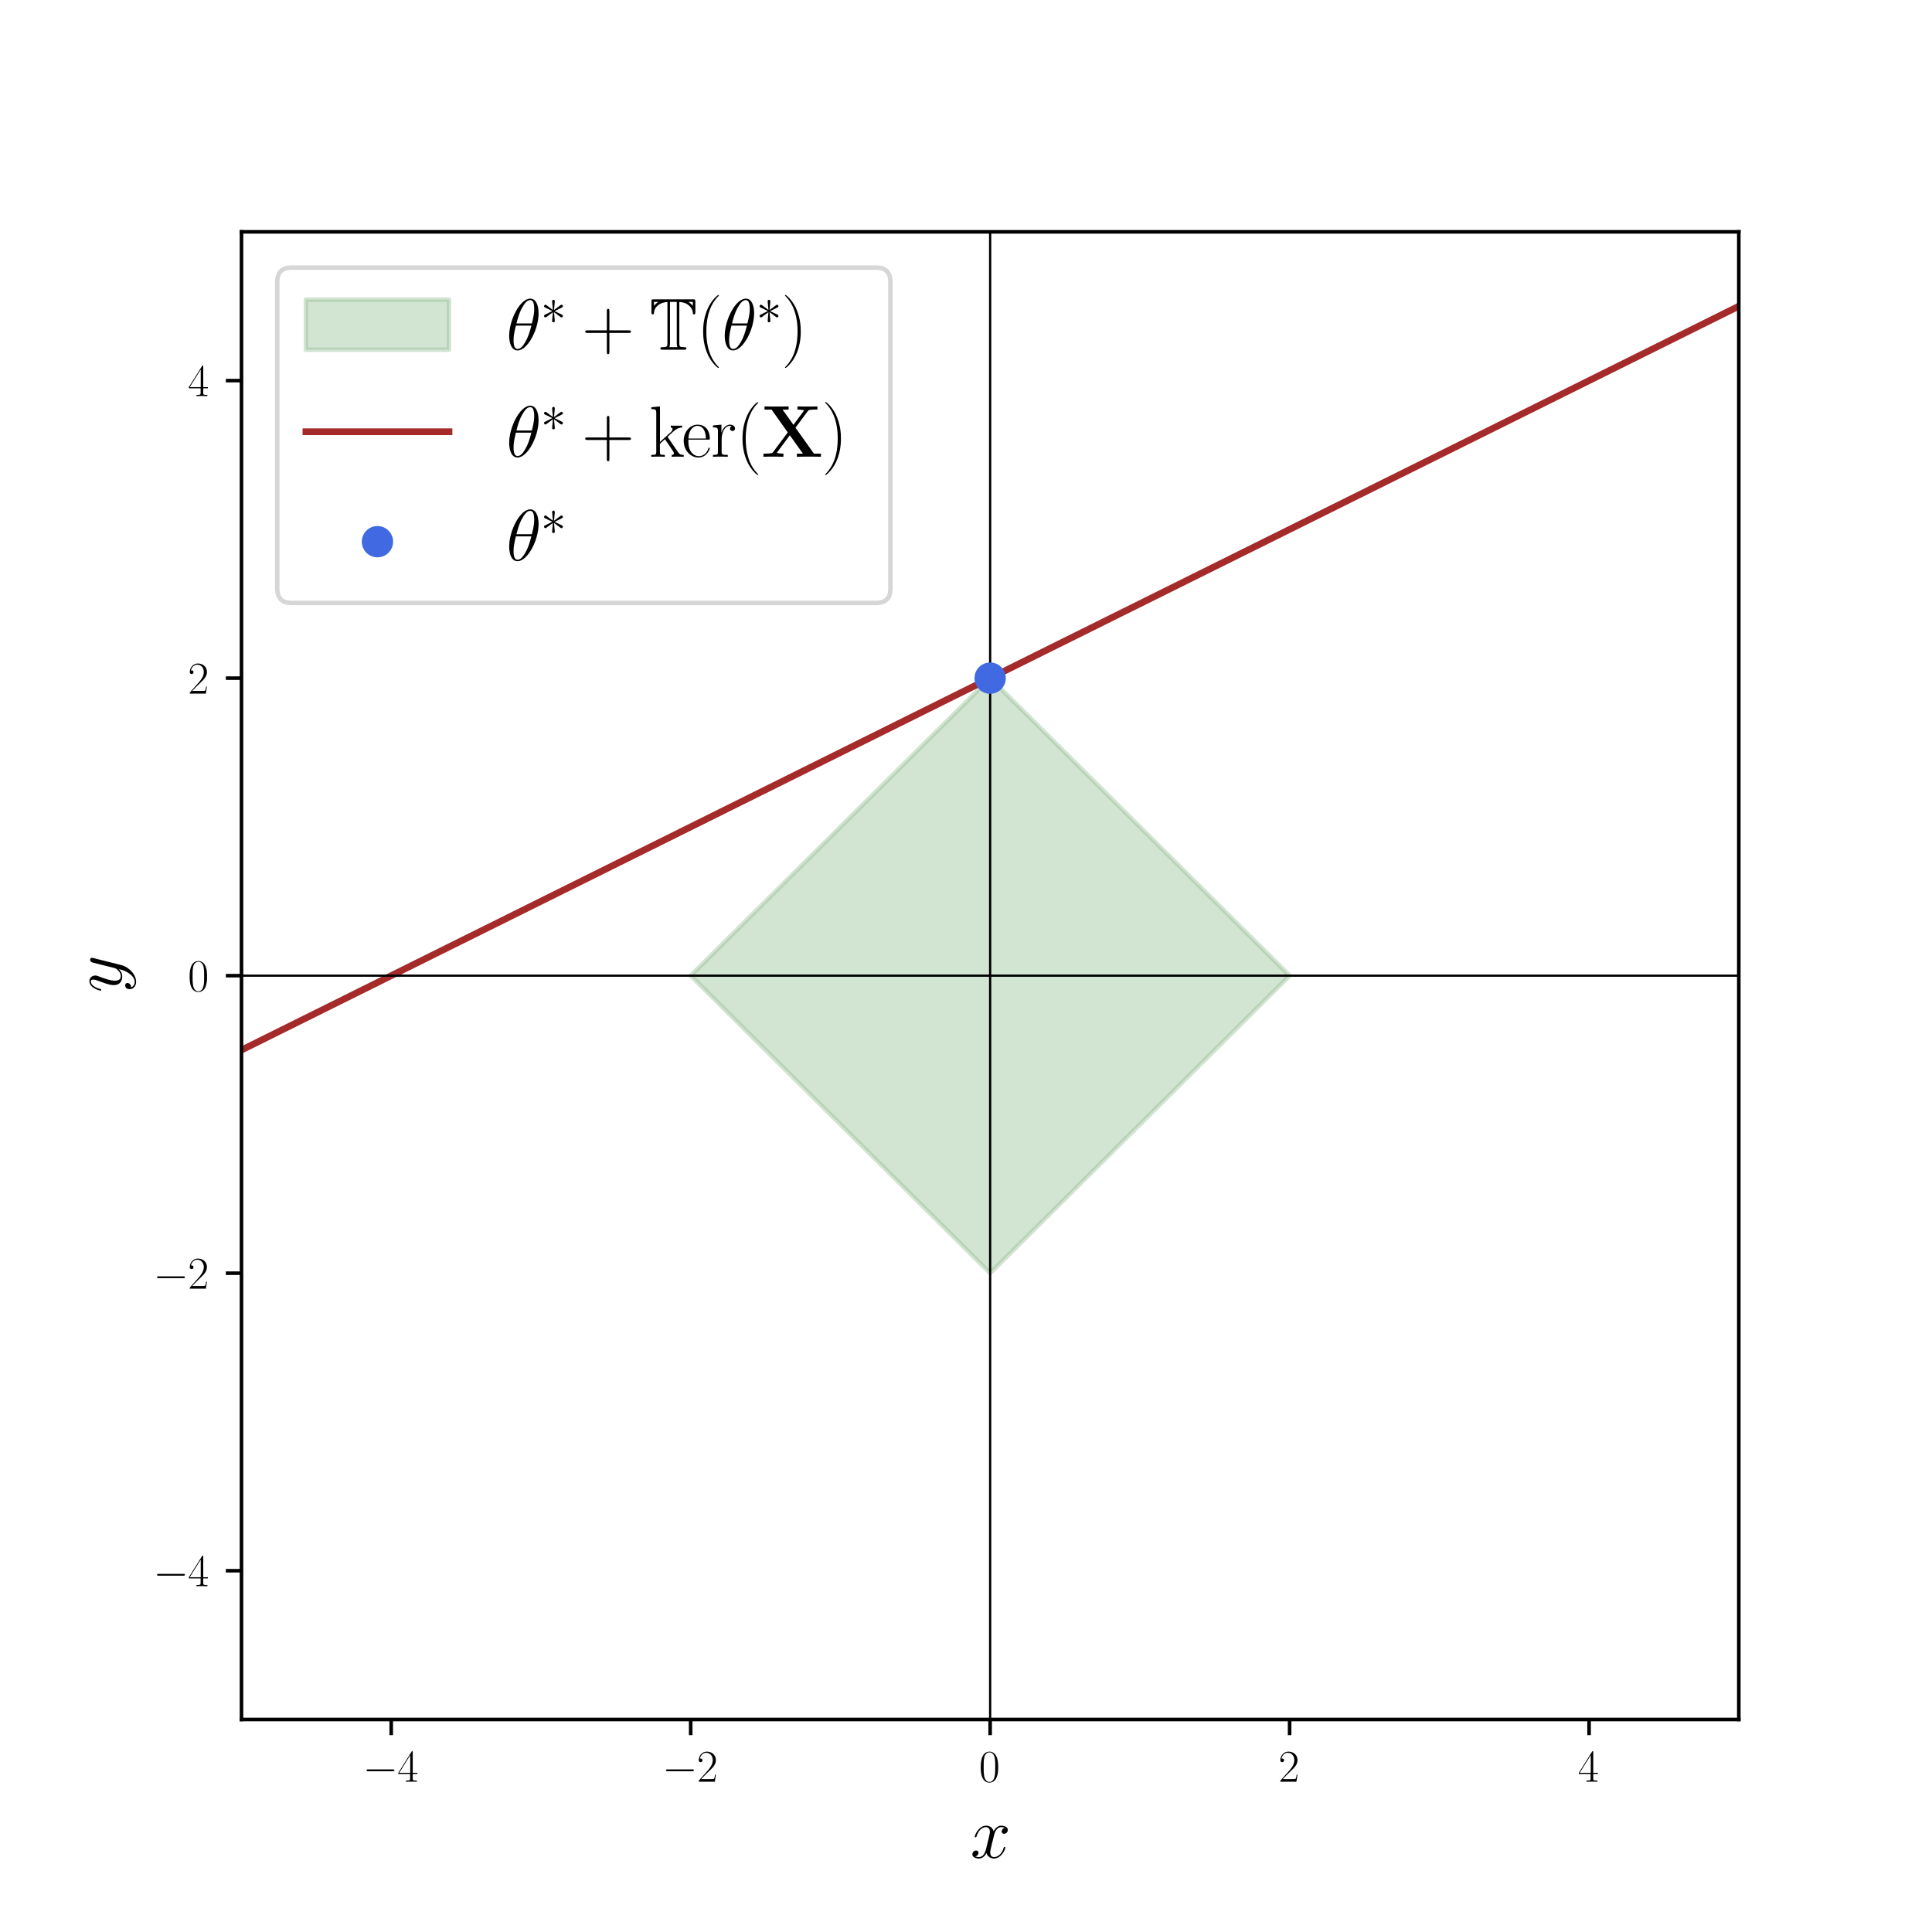 <?xml version="1.0" encoding="utf-8" standalone="no"?>
<!DOCTYPE svg PUBLIC "-//W3C//DTD SVG 1.1//EN"
  "http://www.w3.org/Graphics/SVG/1.1/DTD/svg11.dtd">
<svg xmlns:xlink="http://www.w3.org/1999/xlink" width="432pt" height="432pt" viewBox="0 0 432 432" xmlns="http://www.w3.org/2000/svg" version="1.1">
 <defs>
  <style type="text/css">*{stroke-linejoin: round; stroke-linecap: butt}</style>
 </defs>
 <g id="figure_1">
  <g id="patch_1">
   <path d="M 0 432 
L 432 432 
L 432 0 
L 0 0 
z
" style="fill: #ffffff"/>
  </g>
  <g id="axes_1">
   <g id="patch_2">
    <path d="M 54 384.48 
L 388.8 384.48 
L 388.8 51.84 
L 54 51.84 
z
" style="fill: #ffffff"/>
   </g>
   <g id="patch_3">
    <path d="M 288.36 218.16 
L 221.4 151.632 
L 154.44 218.16 
L 221.4 284.688 
z
" clip-path="url(#pe92cd6b730)" style="fill: #8fbc8f; opacity: 0.4; stroke: #8fbc8f; stroke-linejoin: miter"/>
   </g>
   <g id="matplotlib.axis_1">
    <g id="xtick_1">
     <g id="line2d_1">
      <defs>
       <path id="me3118ab0d7" d="M 0 0 
L 0 3.5 
" style="stroke: #000000; stroke-width: 0.8"/>
      </defs>
      <g>
       <use xlink:href="#me3118ab0d7" x="87.48" y="384.48" style="stroke: #000000; stroke-width: 0.8"/>
      </g>
     </g>
     <g id="text_1">
      <!-- $\mathdefault{−4}$ -->
      <g transform="translate(81.115 398.398) scale(0.1 -0.1)">
       <defs>
        <path id="CMSY10-0" d="M 4218 1472 
C 4326 1472 4442 1472 4442 1600 
C 4442 1728 4326 1728 4218 1728 
L 755 1728 
C 646 1728 531 1728 531 1600 
C 531 1472 646 1472 755 1472 
L 4218 1472 
z
" transform="scale(0.016)"/>
        <path id="CMR17-34" d="M 2150 4147 
C 2150 4281 2144 4288 2029 4288 
L 128 1254 
L 128 1088 
L 1779 1088 
L 1779 460 
C 1779 230 1766 166 1318 166 
L 1197 166 
L 1197 0 
C 1402 12 1747 12 1965 12 
C 2182 12 2528 12 2733 0 
L 2733 166 
L 2611 166 
C 2163 166 2150 230 2150 460 
L 2150 1088 
L 2803 1088 
L 2803 1254 
L 2150 1254 
L 2150 4147 
z
M 1798 3723 
L 1798 1254 
L 256 1254 
L 1798 3723 
z
" transform="scale(0.016)"/>
       </defs>
       <use xlink:href="#CMSY10-0" transform="scale(0.996)"/>
       <use xlink:href="#CMR17-34" transform="translate(77.487 0) scale(0.996)"/>
      </g>
     </g>
    </g>
    <g id="xtick_2">
     <g id="line2d_2">
      <g>
       <use xlink:href="#me3118ab0d7" x="154.44" y="384.48" style="stroke: #000000; stroke-width: 0.8"/>
      </g>
     </g>
     <g id="text_2">
      <!-- $\mathdefault{−2}$ -->
      <g transform="translate(148.075 398.398) scale(0.1 -0.1)">
       <defs>
        <path id="CMR17-32" d="M 2669 990 
L 2554 990 
C 2490 537 2438 460 2413 422 
C 2381 371 1920 371 1830 371 
L 602 371 
C 832 620 1280 1073 1824 1596 
C 2214 1966 2669 2400 2669 3033 
C 2669 3788 2067 4224 1395 4224 
C 691 4224 262 3603 262 3027 
C 262 2777 448 2745 525 2745 
C 589 2745 781 2783 781 3007 
C 781 3206 614 3264 525 3264 
C 486 3264 448 3257 422 3244 
C 544 3788 915 4057 1306 4057 
C 1862 4057 2227 3616 2227 3033 
C 2227 2477 1901 1998 1536 1583 
L 262 147 
L 262 0 
L 2515 0 
L 2669 990 
z
" transform="scale(0.016)"/>
       </defs>
       <use xlink:href="#CMSY10-0" transform="scale(0.996)"/>
       <use xlink:href="#CMR17-32" transform="translate(77.487 0) scale(0.996)"/>
      </g>
     </g>
    </g>
    <g id="xtick_3">
     <g id="line2d_3">
      <g>
       <use xlink:href="#me3118ab0d7" x="221.4" y="384.48" style="stroke: #000000; stroke-width: 0.8"/>
      </g>
     </g>
     <g id="text_3">
      <!-- $\mathdefault{0}$ -->
      <g transform="translate(218.909 398.398) scale(0.1 -0.1)">
       <defs>
        <path id="CMR17-30" d="M 2688 2038 
C 2688 2430 2682 3099 2413 3613 
C 2176 4063 1798 4224 1466 4224 
C 1158 4224 768 4082 525 3620 
C 269 3137 243 2539 243 2038 
C 243 1671 250 1112 448 623 
C 723 -39 1216 -128 1466 -128 
C 1760 -128 2208 -7 2470 604 
C 2662 1048 2688 1568 2688 2038 
z
M 1466 -26 
C 1056 -26 813 328 723 816 
C 653 1196 653 1749 653 2109 
C 653 2604 653 3015 736 3407 
C 858 3954 1216 4121 1466 4121 
C 1728 4121 2067 3947 2189 3420 
C 2272 3054 2278 2623 2278 2109 
C 2278 1691 2278 1176 2202 797 
C 2067 96 1690 -26 1466 -26 
z
" transform="scale(0.016)"/>
       </defs>
       <use xlink:href="#CMR17-30" transform="scale(0.996)"/>
      </g>
     </g>
    </g>
    <g id="xtick_4">
     <g id="line2d_4">
      <g>
       <use xlink:href="#me3118ab0d7" x="288.36" y="384.48" style="stroke: #000000; stroke-width: 0.8"/>
      </g>
     </g>
     <g id="text_4">
      <!-- $\mathdefault{2}$ -->
      <g transform="translate(285.869 398.398) scale(0.1 -0.1)">
       <use xlink:href="#CMR17-32" transform="scale(0.996)"/>
      </g>
     </g>
    </g>
    <g id="xtick_5">
     <g id="line2d_5">
      <g>
       <use xlink:href="#me3118ab0d7" x="355.32" y="384.48" style="stroke: #000000; stroke-width: 0.8"/>
      </g>
     </g>
     <g id="text_5">
      <!-- $\mathdefault{4}$ -->
      <g transform="translate(352.829 398.398) scale(0.1 -0.1)">
       <use xlink:href="#CMR17-34" transform="scale(0.996)"/>
      </g>
     </g>
    </g>
    <g id="text_6">
     <!-- $x$ -->
     <g transform="translate(216.965 415.405) scale(0.16 -0.16)">
      <defs>
       <path id="CMMI12-78" d="M 3034 2624 
C 2829 2585 2752 2431 2752 2310 
C 2752 2156 2874 2105 2963 2105 
C 3155 2105 3290 2271 3290 2444 
C 3290 2694 2982 2816 2714 2816 
C 2323 2816 2106 2451 2048 2329 
C 1901 2790 1504 2816 1389 2816 
C 736 2816 390 1993 390 1849 
C 390 1823 416 1790 461 1790 
C 512 1790 525 1829 538 1855 
C 755 2572 1184 2687 1370 2687 
C 1658 2687 1715 2438 1715 2284 
C 1715 2143 1677 1993 1600 1678 
L 1382 778 
C 1286 390 1101 64 762 64 
C 730 64 570 64 435 126 
C 666 166 717 358 717 435 
C 717 563 621 640 499 640 
C 346 640 179 505 179 300 
C 179 57 480 -64 755 -64 
C 1062 -64 1280 153 1414 415 
C 1517 64 1837 -64 2074 -64 
C 2726 -64 3072 751 3072 896 
C 3072 929 3046 955 3008 955 
C 2950 955 2944 922 2925 870 
C 2752 300 2381 64 2093 64 
C 1869 64 1747 204 1747 467 
C 1747 607 1773 712 1875 1146 
L 2099 2039 
C 2195 2425 2413 2687 2707 2687 
C 2720 2687 2899 2687 3034 2624 
z
" transform="scale(0.016)"/>
      </defs>
      <use xlink:href="#CMMI12-78" transform="scale(0.996)"/>
     </g>
    </g>
   </g>
   <g id="matplotlib.axis_2">
    <g id="ytick_1">
     <g id="line2d_6">
      <defs>
       <path id="m8b83ed0c45" d="M 0 0 
L -3.5 0 
" style="stroke: #000000; stroke-width: 0.8"/>
      </defs>
      <g>
       <use xlink:href="#m8b83ed0c45" x="54" y="351.216" style="stroke: #000000; stroke-width: 0.8"/>
      </g>
     </g>
     <g id="text_7">
      <!-- $\mathdefault{−4}$ -->
      <g transform="translate(34.27 354.675) scale(0.1 -0.1)">
       <use xlink:href="#CMSY10-0" transform="scale(0.996)"/>
       <use xlink:href="#CMR17-34" transform="translate(77.487 0) scale(0.996)"/>
      </g>
     </g>
    </g>
    <g id="ytick_2">
     <g id="line2d_7">
      <g>
       <use xlink:href="#m8b83ed0c45" x="54" y="284.688" style="stroke: #000000; stroke-width: 0.8"/>
      </g>
     </g>
     <g id="text_8">
      <!-- $\mathdefault{−2}$ -->
      <g transform="translate(34.27 288.147) scale(0.1 -0.1)">
       <use xlink:href="#CMSY10-0" transform="scale(0.996)"/>
       <use xlink:href="#CMR17-32" transform="translate(77.487 0) scale(0.996)"/>
      </g>
     </g>
    </g>
    <g id="ytick_3">
     <g id="line2d_8">
      <g>
       <use xlink:href="#m8b83ed0c45" x="54" y="218.16" style="stroke: #000000; stroke-width: 0.8"/>
      </g>
     </g>
     <g id="text_9">
      <!-- $\mathdefault{0}$ -->
      <g transform="translate(42.019 221.619) scale(0.1 -0.1)">
       <use xlink:href="#CMR17-30" transform="scale(0.996)"/>
      </g>
     </g>
    </g>
    <g id="ytick_4">
     <g id="line2d_9">
      <g>
       <use xlink:href="#m8b83ed0c45" x="54" y="151.632" style="stroke: #000000; stroke-width: 0.8"/>
      </g>
     </g>
     <g id="text_10">
      <!-- $\mathdefault{2}$ -->
      <g transform="translate(42.019 155.091) scale(0.1 -0.1)">
       <use xlink:href="#CMR17-32" transform="scale(0.996)"/>
      </g>
     </g>
    </g>
    <g id="ytick_5">
     <g id="line2d_10">
      <g>
       <use xlink:href="#m8b83ed0c45" x="54" y="85.104" style="stroke: #000000; stroke-width: 0.8"/>
      </g>
     </g>
     <g id="text_11">
      <!-- $\mathdefault{4}$ -->
      <g transform="translate(42.019 88.563) scale(0.1 -0.1)">
       <use xlink:href="#CMR17-34" transform="scale(0.996)"/>
      </g>
     </g>
    </g>
    <g id="text_12">
     <!-- $y$ -->
     <g transform="translate(27.17 221.965) rotate(-90) scale(0.16 -0.16)">
      <defs>
       <path id="CMMI12-79" d="M 1683 -673 
C 1510 -921 1261 -1152 947 -1152 
C 870 -1152 563 -1139 467 -826 
C 486 -833 518 -833 531 -833 
C 723 -833 851 -666 851 -519 
C 851 -372 730 -320 634 -320 
C 531 -320 307 -397 307 -711 
C 307 -1050 582 -1280 947 -1280 
C 1587 -1280 2234 -673 2413 -7 
L 3040 2483 
C 3046 2515 3059 2553 3059 2591 
C 3059 2687 2982 2752 2886 2752 
C 2829 2752 2694 2726 2643 2534 
L 2170 657 
C 2138 542 2138 530 2086 459 
C 1958 281 1747 64 1440 64 
C 1082 64 1050 415 1050 587 
C 1050 951 1222 1443 1395 1902 
C 1466 2087 1504 2177 1504 2305 
C 1504 2573 1312 2816 998 2816 
C 410 2816 173 1890 173 1838 
C 173 1813 198 1781 243 1781 
C 301 1781 307 1807 333 1896 
C 486 2432 730 2687 979 2687 
C 1037 2687 1146 2687 1146 2477 
C 1146 2311 1075 2126 979 1883 
C 666 1047 666 836 666 683 
C 666 76 1101 -64 1421 -64 
C 1606 -64 1837 -7 2061 230 
L 2067 223 
C 1971 -141 1907 -359 1683 -673 
z
" transform="scale(0.016)"/>
      </defs>
      <use xlink:href="#CMMI12-79" transform="scale(0.996)"/>
     </g>
    </g>
   </g>
   <g id="line2d_11">
    <path d="M 54 234.792 
L 57.382 233.112 
L 60.764 231.432 
L 64.145 229.752 
L 67.527 228.072 
L 70.909 226.392 
L 74.291 224.712 
L 77.673 223.032 
L 81.055 221.352 
L 84.436 219.672 
L 87.818 217.992 
L 91.2 216.312 
L 94.582 214.632 
L 97.964 212.952 
L 101.345 211.272 
L 104.727 209.592 
L 108.109 207.912 
L 111.491 206.232 
L 114.873 204.552 
L 118.255 202.872 
L 121.636 201.192 
L 125.018 199.512 
L 128.4 197.832 
L 131.782 196.152 
L 135.164 194.472 
L 138.545 192.792 
L 141.927 191.112 
L 145.309 189.432 
L 148.691 187.752 
L 152.073 186.072 
L 155.455 184.392 
L 158.836 182.712 
L 162.218 181.032 
L 165.6 179.352 
L 168.982 177.672 
L 172.364 175.992 
L 175.745 174.312 
L 179.127 172.632 
L 182.509 170.952 
L 185.891 169.272 
L 189.273 167.592 
L 192.655 165.912 
L 196.036 164.232 
L 199.418 162.552 
L 202.8 160.872 
L 206.182 159.192 
L 209.564 157.512 
L 212.945 155.832 
L 216.327 154.152 
L 219.709 152.472 
L 223.091 150.792 
L 226.473 149.112 
L 229.855 147.432 
L 233.236 145.752 
L 236.618 144.072 
L 240 142.392 
L 243.382 140.712 
L 246.764 139.032 
L 250.145 137.352 
L 253.527 135.672 
L 256.909 133.992 
L 260.291 132.312 
L 263.673 130.632 
L 267.055 128.952 
L 270.436 127.272 
L 273.818 125.592 
L 277.2 123.912 
L 280.582 122.232 
L 283.964 120.552 
L 287.345 118.872 
L 290.727 117.192 
L 294.109 115.512 
L 297.491 113.832 
L 300.873 112.152 
L 304.255 110.472 
L 307.636 108.792 
L 311.018 107.112 
L 314.4 105.432 
L 317.782 103.752 
L 321.164 102.072 
L 324.545 100.392 
L 327.927 98.712 
L 331.309 97.032 
L 334.691 95.352 
L 338.073 93.672 
L 341.455 91.992 
L 344.836 90.312 
L 348.218 88.632 
L 351.6 86.952 
L 354.982 85.272 
L 358.364 83.592 
L 361.745 81.912 
L 365.127 80.232 
L 368.509 78.552 
L 371.891 76.872 
L 375.273 75.192 
L 378.655 73.512 
L 382.036 71.832 
L 385.418 70.152 
L 388.8 68.472 
" clip-path="url(#pe92cd6b730)" style="fill: none; stroke: #a52a2a; stroke-width: 1.5; stroke-linecap: square"/>
   </g>
   <g id="line2d_12">
    <path d="M 54 218.16 
L 388.8 218.16 
" clip-path="url(#pe92cd6b730)" style="fill: none; stroke: #000000; stroke-width: 0.5; stroke-linecap: square"/>
   </g>
   <g id="line2d_13">
    <path d="M 221.4 384.48 
L 221.4 51.84 
" clip-path="url(#pe92cd6b730)" style="fill: none; stroke: #000000; stroke-width: 0.5; stroke-linecap: square"/>
   </g>
   <g id="patch_4">
    <path d="M 54 384.48 
L 54 51.84 
" style="fill: none; stroke: #000000; stroke-width: 0.8; stroke-linejoin: miter; stroke-linecap: square"/>
   </g>
   <g id="patch_5">
    <path d="M 388.8 384.48 
L 388.8 51.84 
" style="fill: none; stroke: #000000; stroke-width: 0.8; stroke-linejoin: miter; stroke-linecap: square"/>
   </g>
   <g id="patch_6">
    <path d="M 54 384.48 
L 388.8 384.48 
" style="fill: none; stroke: #000000; stroke-width: 0.8; stroke-linejoin: miter; stroke-linecap: square"/>
   </g>
   <g id="patch_7">
    <path d="M 54 51.84 
L 388.8 51.84 
" style="fill: none; stroke: #000000; stroke-width: 0.8; stroke-linejoin: miter; stroke-linecap: square"/>
   </g>
   <g id="PathCollection_1">
    <defs>
     <path id="m6859ef54b5" d="M 0 3 
C 0.796 3 1.559 2.684 2.121 2.121 
C 2.684 1.559 3 0.796 3 0 
C 3 -0.796 2.684 -1.559 2.121 -2.121 
C 1.559 -2.684 0.796 -3 0 -3 
C -0.796 -3 -1.559 -2.684 -2.121 -2.121 
C -2.684 -1.559 -3 -0.796 -3 0 
C -3 0.796 -2.684 1.559 -2.121 2.121 
C -1.559 2.684 -0.796 3 0 3 
z
" style="stroke: #4169e1"/>
    </defs>
    <g clip-path="url(#pe92cd6b730)">
     <use xlink:href="#m6859ef54b5" x="221.4" y="151.632" style="fill: #4169e1; stroke: #4169e1"/>
    </g>
   </g>
   <g id="legend_1">
    <g id="patch_8">
     <path d="M 65.2 134.82 
L 195.9 134.82 
Q 199.1 134.82 199.1 131.62 
L 199.1 63.04 
Q 199.1 59.84 195.9 59.84 
L 65.2 59.84 
Q 62 59.84 62 63.04 
L 62 131.62 
Q 62 134.82 65.2 134.82 
z
" style="fill: #ffffff; opacity: 0.8; stroke: #cccccc; stroke-linejoin: miter"/>
    </g>
    <g id="patch_9">
     <path d="M 68.4 78.195 
L 100.4 78.195 
L 100.4 66.995 
L 68.4 66.995 
z
" style="fill: #8fbc8f; opacity: 0.4; stroke: #8fbc8f; stroke-linejoin: miter"/>
    </g>
    <g id="text_13">
     <!-- $\theta^* + \mathbb{T}(\theta^*)$ -->
     <g transform="translate(113.2 78.195) scale(0.16 -0.16)">
      <defs>
       <path id="CMMI12-12" d="M 2835 3200 
C 2835 3849 2630 4480 2106 4480 
C 1210 4480 256 2615 256 1215 
C 256 922 320 -64 992 -64 
C 1862 -64 2835 1755 2835 3200 
z
M 896 2304 
C 992 2679 1126 3213 1382 3665 
C 1594 4046 1818 4351 2099 4351 
C 2310 4351 2451 4173 2451 3563 
C 2451 3334 2432 3016 2246 2304 
L 896 2304 
z
M 2202 2112 
C 2042 1488 1907 1088 1677 687 
C 1491 362 1267 64 998 64 
C 800 64 640 216 640 846 
C 640 1259 742 1692 845 2112 
L 2202 2112 
z
" transform="scale(0.016)"/>
       <path id="CMSY10-3" d="M 1760 2762 
C 1766 2853 1766 3008 1600 3008 
C 1498 3008 1414 2924 1434 2840 
L 1434 2755 
L 1523 1740 
L 704 2349 
C 646 2382 634 2395 589 2395 
C 499 2395 416 2303 416 2212 
C 416 2107 480 2081 544 2048 
L 1453 1603 
L 570 1164 
C 467 1112 416 1085 416 987 
C 416 889 499 804 589 804 
C 634 804 646 804 806 928 
L 1523 1459 
L 1427 359 
C 1427 224 1542 192 1594 192 
C 1670 192 1766 236 1766 359 
L 1670 1459 
L 2490 850 
C 2547 817 2560 804 2605 804 
C 2694 804 2778 896 2778 987 
C 2778 1085 2720 1118 2643 1157 
C 2259 1354 2246 1354 1741 1596 
L 2624 2035 
C 2726 2087 2778 2113 2778 2212 
C 2778 2310 2694 2395 2605 2395 
C 2560 2395 2547 2395 2387 2271 
L 1670 1740 
L 1760 2762 
z
" transform="scale(0.016)"/>
       <path id="CMR17-2b" d="M 2413 1472 
L 4109 1472 
C 4198 1472 4307 1472 4307 1580 
C 4307 1696 4205 1696 4109 1696 
L 2413 1696 
L 2413 3385 
C 2413 3475 2413 3584 2304 3584 
C 2189 3584 2189 3481 2189 3385 
L 2189 1696 
L 493 1696 
C 403 1696 294 1696 294 1587 
C 294 1472 397 1472 493 1472 
L 2189 1472 
L 2189 -194 
C 2189 -282 2189 -391 2298 -391 
C 2413 -391 2413 -289 2413 -194 
L 2413 1472 
z
" transform="scale(0.016)"/>
       <path id="MSBM10-54" d="M 2656 4185 
C 3494 4140 3808 3592 3834 3288 
C 3840 3192 3846 3095 3949 3095 
C 4064 3095 4064 3204 4064 3327 
L 4064 4185 
C 4064 4409 4038 4416 3846 4416 
L 422 4416 
C 224 4416 211 4403 211 4211 
L 211 3301 
C 211 3198 211 3095 320 3095 
C 429 3095 435 3211 435 3224 
C 461 3759 941 4146 1613 4185 
L 1613 598 
C 1613 275 1587 224 1184 224 
C 1107 224 992 224 992 115 
C 992 0 1094 0 1210 0 
L 3066 0 
C 3181 0 3277 0 3277 115 
C 3277 224 3168 224 3098 224 
C 2682 224 2656 269 2656 598 
L 2656 4185 
z
M 435 4191 
L 819 4191 
C 659 4095 525 3966 435 3856 
L 435 4191 
z
M 3840 4191 
L 3840 3850 
C 3770 3940 3622 4082 3450 4191 
L 3840 4191 
z
M 1779 224 
C 1837 340 1837 501 1837 585 
L 1837 4191 
L 2432 4191 
L 2432 585 
C 2432 501 2432 340 2490 224 
L 1779 224 
z
" transform="scale(0.016)"/>
       <path id="CMR17-28" d="M 1958 -1562 
C 1958 -1556 1958 -1543 1939 -1524 
C 1645 -1223 858 -403 858 1596 
C 858 3595 1632 4408 1946 4729 
C 1946 4735 1958 4748 1958 4767 
C 1958 4787 1939 4800 1914 4800 
C 1843 4800 1299 4325 986 3620 
C 666 2909 576 2218 576 1603 
C 576 1141 621 360 1005 -467 
C 1312 -1133 1837 -1600 1914 -1600 
C 1946 -1600 1958 -1588 1958 -1562 
z
" transform="scale(0.016)"/>
       <path id="CMR17-29" d="M 1683 1596 
C 1683 2057 1638 2839 1254 3665 
C 947 4332 422 4800 346 4800 
C 326 4800 301 4793 301 4761 
C 301 4748 307 4742 314 4729 
C 621 4408 1402 3595 1402 1603 
C 1402 -396 627 -1210 314 -1530 
C 307 -1543 301 -1549 301 -1562 
C 301 -1594 326 -1600 346 -1600 
C 416 -1600 960 -1127 1274 -422 
C 1594 289 1683 981 1683 1596 
z
" transform="scale(0.016)"/>
      </defs>
      <use xlink:href="#CMMI12-12" transform="scale(0.996)"/>
      <use xlink:href="#CMSY10-3" transform="translate(48.17 36.154) scale(0.697)"/>
      <use xlink:href="#CMR17-2b" transform="translate(105.676 0) scale(0.996)"/>
      <use xlink:href="#MSBM10-54" transform="translate(199.53 0) scale(0.996)"/>
      <use xlink:href="#CMR17-28" transform="translate(265.948 0) scale(0.996)"/>
      <use xlink:href="#CMMI12-12" transform="translate(301.229 0) scale(0.996)"/>
      <use xlink:href="#CMSY10-3" transform="translate(349.398 36.154) scale(0.697)"/>
      <use xlink:href="#CMR17-29" transform="translate(384.765 0) scale(0.996)"/>
     </g>
    </g>
    <g id="line2d_14">
     <path d="M 68.4 96.535 
L 84.4 96.535 
L 100.4 96.535 
" style="fill: none; stroke: #a52a2a; stroke-width: 1.5; stroke-linecap: square"/>
    </g>
    <g id="text_14">
     <!-- $\theta^* + \text{ker}(\mathbf{X})$ -->
     <g transform="translate(113.2 102.135) scale(0.16 -0.16)">
      <defs>
       <path id="CMR17-6b" d="M 1670 1679 
C 1664 1692 1632 1730 1632 1749 
C 1632 1762 2086 2175 2144 2226 
C 2509 2532 2739 2563 2906 2570 
L 2906 2735 
C 2867 2735 2854 2735 2848 2729 
L 2534 2722 
C 2355 2722 2080 2722 1907 2735 
L 1907 2570 
C 1997 2563 2061 2513 2061 2423 
C 2061 2296 1933 2175 1926 2175 
L 960 1298 
L 960 4416 
L 198 4345 
L 198 4179 
C 576 4179 634 4141 634 3835 
L 634 439 
C 634 198 608 166 198 166 
L 198 0 
C 352 12 634 12 794 12 
C 954 12 1235 12 1389 0 
L 1389 166 
C 979 166 954 191 954 439 
L 954 1139 
L 1395 1540 
L 2042 586 
C 2118 471 2182 382 2182 299 
C 2182 185 2067 166 1990 166 
L 1990 0 
C 2144 12 2419 12 2579 12 
C 2694 12 2931 6 3040 0 
L 3040 166 
C 2739 166 2669 223 2477 503 
L 1670 1679 
z
" transform="scale(0.016)"/>
       <path id="CMR17-65" d="M 2438 1503 
C 2464 1529 2464 1542 2464 1606 
C 2464 2251 2118 2816 1389 2816 
C 710 2816 173 2175 173 1394 
C 173 554 781 -64 1459 -64 
C 2176 -64 2458 619 2458 755 
C 2458 800 2419 800 2406 800 
C 2362 800 2355 787 2330 709 
C 2189 270 1837 51 1504 51 
C 1229 51 954 206 781 490 
C 582 819 582 1200 582 1503 
L 2438 1503 
z
M 589 1600 
C 634 2511 1126 2713 1382 2713 
C 1818 2713 2112 2308 2118 1600 
L 589 1600 
z
" transform="scale(0.016)"/>
       <path id="CMR17-72" d="M 960 1517 
C 960 2134 1222 2713 1702 2713 
C 1747 2713 1792 2707 1837 2687 
C 1837 2687 1696 2642 1696 2475 
C 1696 2321 1818 2257 1914 2257 
C 1990 2257 2131 2302 2131 2482 
C 2131 2687 1926 2816 1709 2816 
C 1222 2816 1011 2340 947 2115 
L 941 2115 
L 941 2816 
L 198 2745 
L 198 2578 
C 576 2578 634 2540 634 2231 
L 634 443 
C 634 198 608 166 198 166 
L 198 0 
C 352 12 646 12 813 12 
C 998 12 1325 12 1498 0 
L 1498 166 
C 1037 166 960 166 960 455 
L 960 1517 
z
" transform="scale(0.016)"/>
       <path id="CMBX12-58" d="M 3008 2549 
L 4090 4005 
C 4154 4089 4179 4101 4390 4121 
C 4557 4140 4582 4140 4768 4140 
L 4934 4140 
L 4934 4416 
C 4787 4403 4275 4403 4096 4403 
C 3898 4403 3341 4403 3181 4416 
L 3181 4140 
C 3258 4140 3571 4140 3763 4063 
L 2829 2800 
L 1875 4140 
L 2406 4140 
L 2406 4416 
C 2176 4403 1574 4403 1312 4403 
C 1094 4403 461 4403 288 4416 
L 288 4140 
L 909 4140 
L 2330 2137 
L 1043 410 
C 986 333 966 313 742 294 
C 582 281 550 275 371 275 
L 198 275 
L 198 0 
C 346 12 864 12 1043 12 
C 1242 12 1792 12 1952 0 
L 1952 275 
C 1882 275 1555 275 1370 352 
L 2509 1885 
L 3661 275 
L 3130 275 
L 3130 0 
C 3334 12 3974 12 4218 12 
C 4422 12 5082 12 5242 0 
L 5242 275 
L 4627 275 
L 3008 2549 
z
" transform="scale(0.016)"/>
      </defs>
      <use xlink:href="#CMMI12-12" transform="scale(0.996)"/>
      <use xlink:href="#CMSY10-3" transform="translate(48.17 36.154) scale(0.697)"/>
      <use xlink:href="#CMR17-2b" transform="translate(105.676 0) scale(0.996)"/>
      <use xlink:href="#CMR17-6b" transform="translate(199.53 0) scale(0.996)"/>
      <use xlink:href="#CMR17-65" transform="translate(245.221 0) scale(0.996)"/>
      <use xlink:href="#CMR17-72" transform="translate(285.706 0) scale(0.996)"/>
      <use xlink:href="#CMR17-28" transform="translate(320.987 0) scale(0.996)"/>
      <use xlink:href="#CMBX12-58" transform="translate(356.268 0) scale(0.996)"/>
      <use xlink:href="#CMR17-29" transform="translate(440.904 0) scale(0.996)"/>
     </g>
    </g>
    <g id="PathCollection_2">
     <g>
      <use xlink:href="#m6859ef54b5" x="84.4" y="121.12" style="fill: #4169e1; stroke: #4169e1"/>
     </g>
    </g>
    <g id="text_15">
     <!-- $\theta^*$ -->
     <g transform="translate(113.2 125.32) scale(0.16 -0.16)">
      <use xlink:href="#CMMI12-12" transform="scale(0.996)"/>
      <use xlink:href="#CMSY10-3" transform="translate(48.17 36.154) scale(0.697)"/>
     </g>
    </g>
   </g>
  </g>
 </g>
 <defs>
  <clipPath id="pe92cd6b730">
   <rect x="54" y="51.84" width="334.8" height="332.64"/>
  </clipPath>
 </defs>
</svg>
